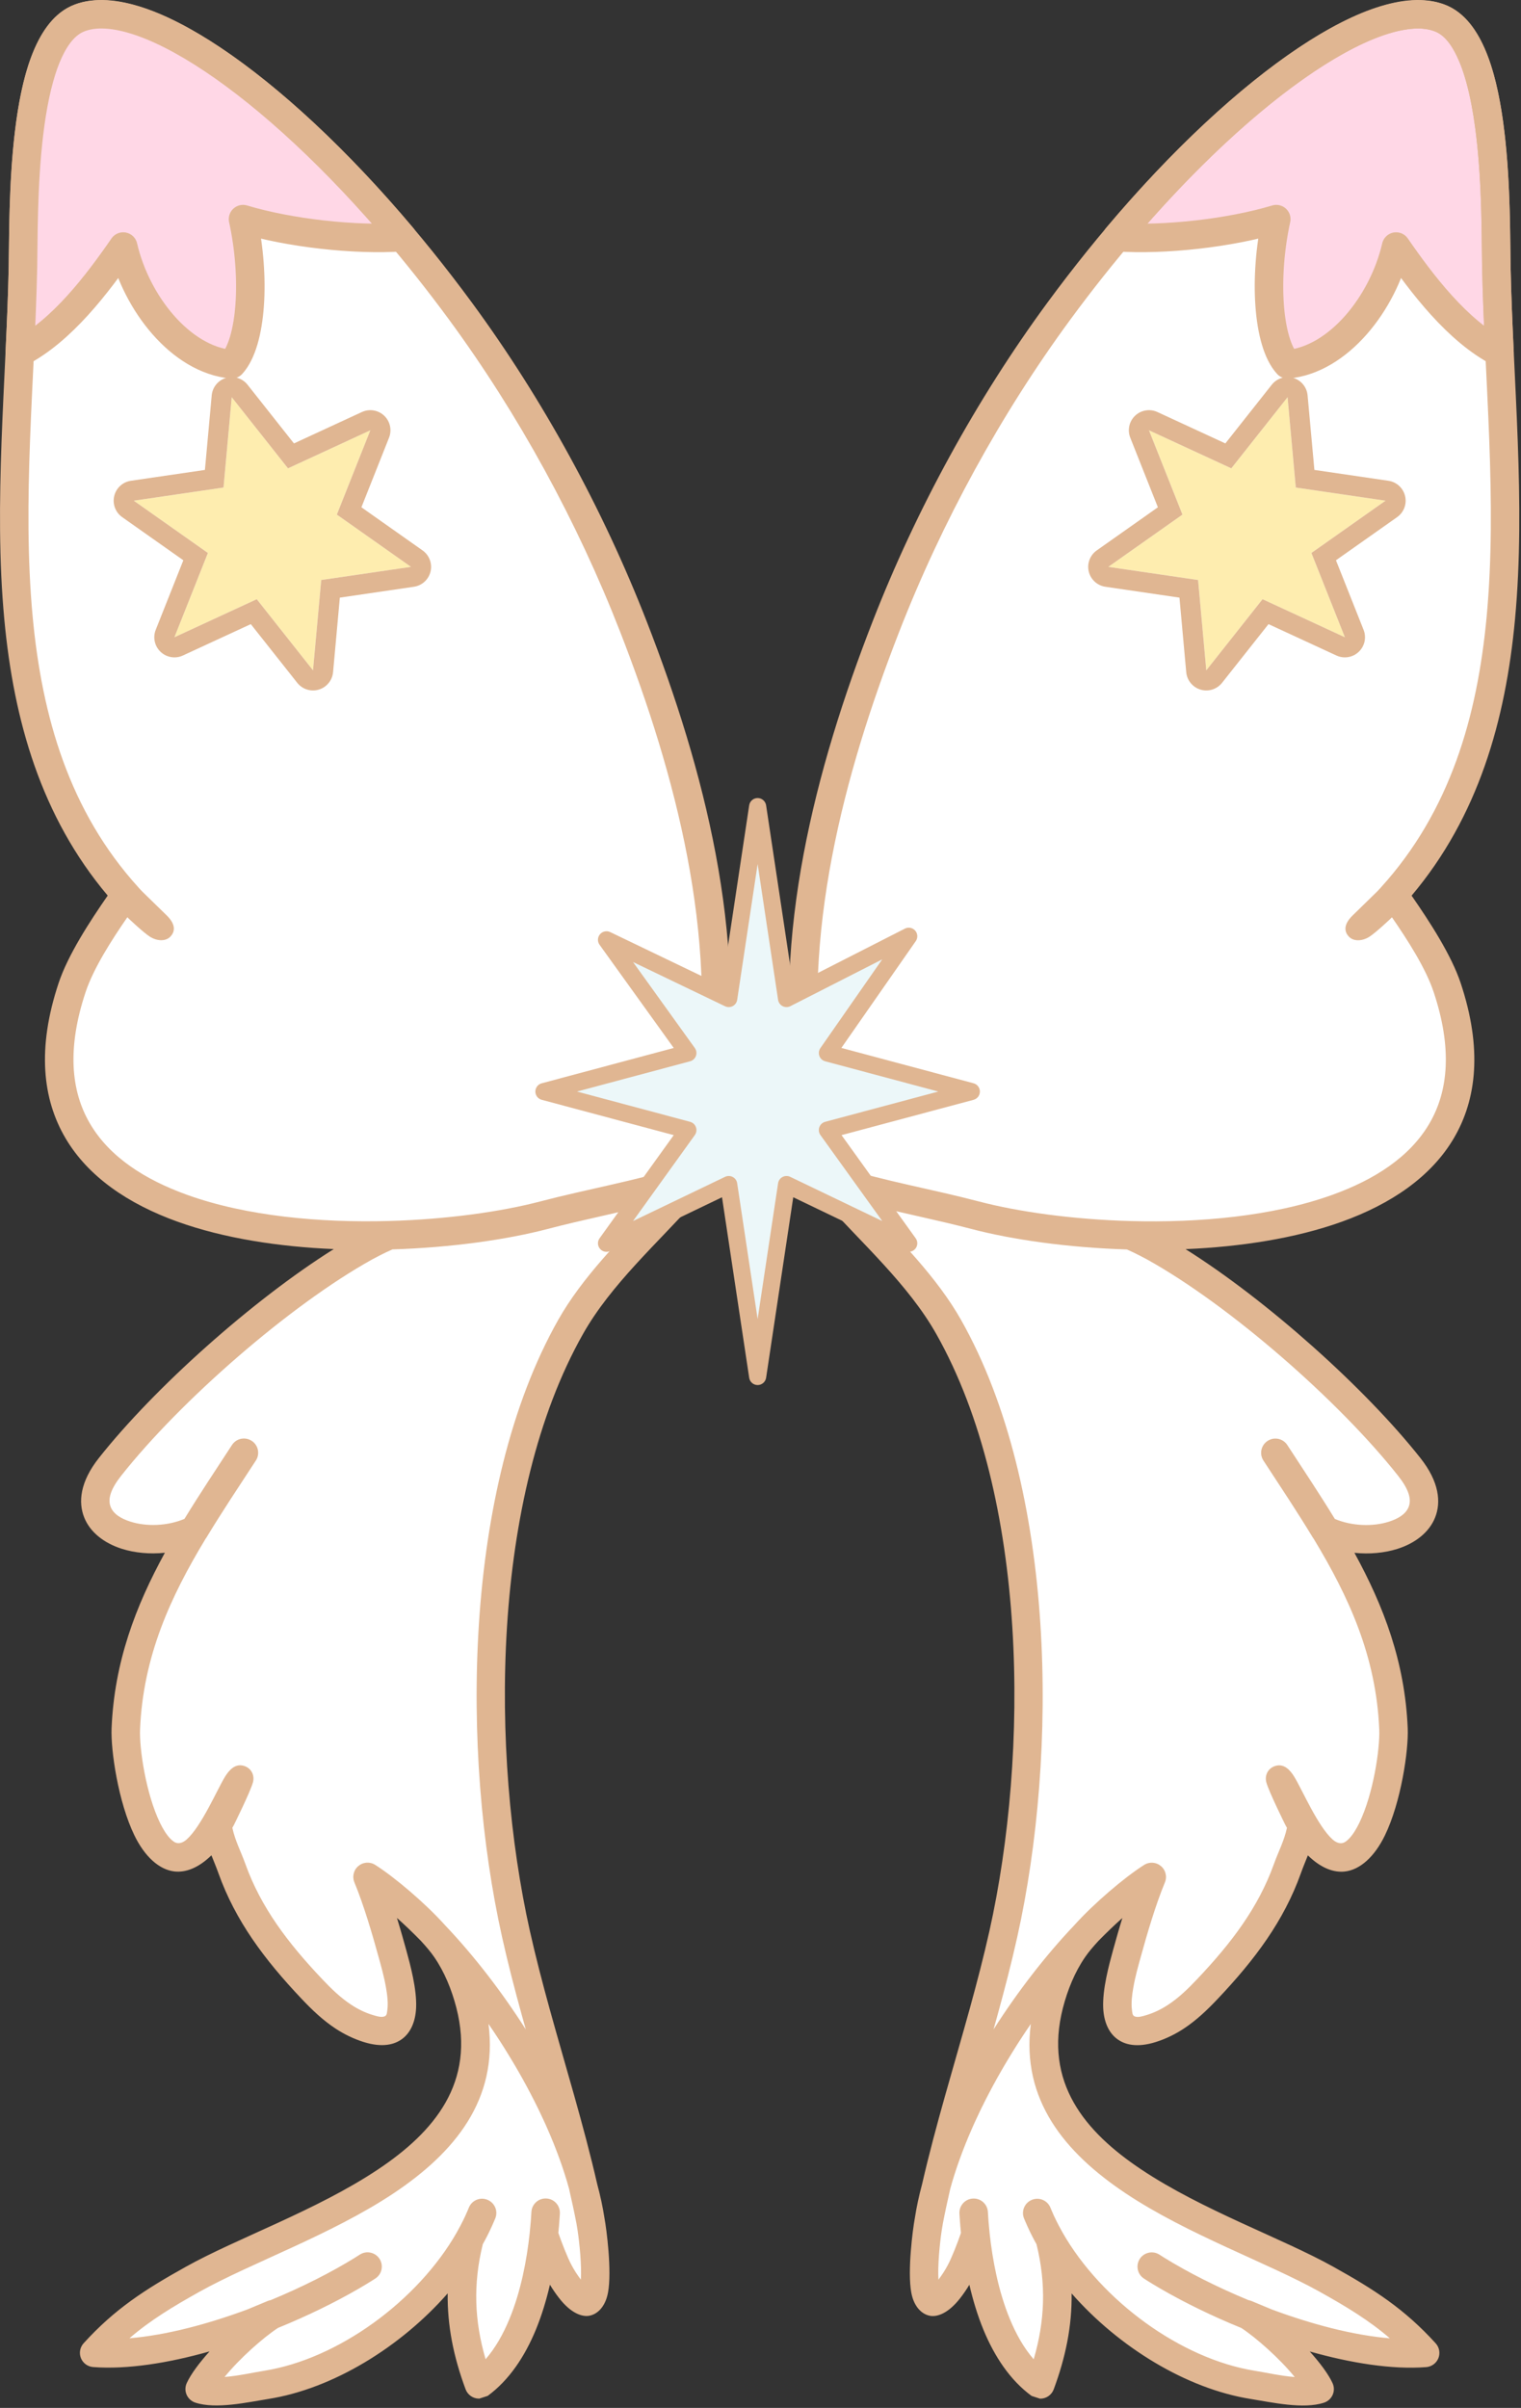 <svg width="427" height="676" viewBox="0 0 427 676" fill="none" xmlns="http://www.w3.org/2000/svg">
<rect x="0" y="0" width="427" height="676" fill="#333333" stroke="none"/>
<path fill-rule="evenodd" clip-rule="evenodd" d="M232.256 330.707L234.236 334.417C245.016 346.462 258.356 358.403 266.336 372.524C292.696 419.193 292.986 492.291 281.666 542.971C280.016 550.361 278.116 557.661 276.106 564.921C270.756 584.321 264.676 603.461 260.776 623.371C259.906 627.831 256.186 655.961 266.436 642.671C267.636 641.121 268.716 639.461 269.636 637.741C270.946 635.261 273.006 629.961 273.836 627.291C273.616 625.161 273.456 623.121 273.346 621.201C274.206 636.401 278.376 659.451 291.966 669.391H292.056C297.176 655.641 298.366 642.811 294.736 628.551C293.376 626.161 292.186 623.731 291.186 621.271C300.586 644.421 327.106 665.621 351.766 669.531C357.046 670.371 365.186 672.481 370.466 670.711C367.506 664.191 355.786 653.301 349.866 649.681C349.866 649.681 366.646 656.641 349.836 649.781C339.746 645.661 330.436 640.871 323.336 636.321C342.266 648.451 376.926 662.301 400.086 660.541C391.626 651.231 383.446 646.031 372.406 639.871C343.436 623.721 282.746 608.451 294.526 562.671C295.936 557.211 298.176 551.711 301.396 547.071C305.796 540.731 316.816 531.071 323.336 526.921C320.696 533.261 318.186 541.791 316.316 548.581C314.236 556.131 309.116 573.901 323.256 569.461C325.676 568.701 327.976 567.571 330.096 566.181C333.426 564.001 336.226 561.281 338.946 558.401C349.046 547.741 356.836 537.371 361.396 524.631C362.896 520.461 364.746 517.161 365.516 512.381C383.226 539.971 391.676 496.891 391.196 485.371C389.936 454.89 374.186 432.593 358.046 407.852C362.836 415.201 367.606 422.341 371.956 429.538C386.056 436.475 409.216 428.996 395.626 411.803C378.796 390.5 347.496 363.126 323.936 350.054C323.936 350.054 319.746 347.779 317.206 346.781C300.616 346.323 285.046 344.107 273.756 341.144C259.986 337.529 245.776 335.143 232.256 330.707L227.256 306.983C220.756 262.888 232.766 216.835 248.706 175.894C260.806 144.813 277.516 114.2 297.286 87.301C338.706 30.933 385.796 -3.347 404.886 5.339C420.886 12.625 419.776 60.463 420.076 74.873C421.356 137.598 434.716 213.379 382.406 259.958C385.576 257.132 388.506 254.198 391.216 251.166C396.326 258.403 403.446 268.741 406.266 277.216C425.146 333.886 366.646 348.146 317.206 346.781" fill="white"/>
<path fill-rule="evenodd" clip-rule="evenodd" d="M194.266 330.707L192.286 334.417C181.506 346.462 168.166 358.403 160.186 372.524C133.826 419.193 133.536 492.291 144.856 542.971C146.506 550.361 148.406 557.661 150.416 564.921C155.766 584.321 161.846 603.461 165.746 623.371C166.616 627.831 170.336 655.961 160.086 642.671C158.886 641.121 157.806 639.461 156.886 637.741C155.576 635.261 153.516 629.961 152.686 627.291C152.906 625.161 153.066 623.121 153.176 621.201C152.316 636.401 148.146 659.451 134.556 669.391H134.466C129.346 655.641 128.156 642.811 131.786 628.551C133.146 626.161 134.336 623.731 135.336 621.271C125.936 644.421 99.416 665.621 74.756 669.531C69.476 670.371 61.336 672.481 56.056 670.711C59.016 664.191 70.736 653.301 76.656 649.681C76.656 649.681 59.876 656.641 76.686 649.781C86.776 645.661 96.086 640.871 103.186 636.321C84.256 648.451 49.596 662.301 26.436 660.541C34.896 651.231 43.076 646.031 54.116 639.871C83.086 623.721 143.776 608.451 131.996 562.671C130.586 557.211 128.346 551.711 125.126 547.071C120.726 540.731 109.706 531.071 103.186 526.921C105.826 533.261 108.336 541.791 110.206 548.581C112.286 556.131 117.406 573.901 103.266 569.461C100.846 568.701 98.546 567.571 96.426 566.181C93.096 564.001 90.296 561.281 87.576 558.401C77.476 547.741 69.686 537.371 65.126 524.631C63.626 520.461 61.776 517.161 61.006 512.381C61.956 510.881 62.906 509.121 63.766 507.391C65.596 503.711 66.996 500.161 67.116 499.471C66.946 500.491 63.986 507.681 61.006 512.381C43.296 539.971 34.846 496.891 35.326 485.371C36.586 454.89 52.336 432.593 68.476 407.852C63.686 415.201 58.916 422.341 54.566 429.538C40.466 436.475 17.306 428.996 30.896 411.803C47.726 390.5 79.026 363.126 102.586 350.054C102.586 350.054 106.776 347.779 109.316 346.781C125.906 346.323 141.476 344.107 152.766 341.144C166.536 337.529 180.746 335.143 194.266 330.707L199.266 306.983C205.766 262.888 193.756 216.835 177.816 175.894C165.716 144.813 149.006 114.2 129.236 87.301C87.816 30.933 40.726 -3.347 21.636 5.339C5.636 12.625 6.746 60.463 6.446 74.873C5.166 137.598 -8.194 213.379 44.116 259.958C40.946 257.132 38.016 254.198 35.306 251.166C30.196 258.403 23.076 268.741 20.256 277.216C1.376 333.886 59.876 348.146 109.316 346.781" fill="white"/>
<path fill-rule="evenodd" clip-rule="evenodd" d="M420.966 98.965C420.586 90.785 420.236 82.727 420.076 74.873C419.776 60.463 420.886 12.625 404.886 5.339C388.266 -2.223 350.426 22.782 313.576 66.578C326.896 67.519 345.426 65.402 358.296 61.519C354.756 77.71 355.806 96.065 361.466 102.274C375.766 100.979 388.266 85.12 391.936 69.218C399.136 79.65 409.196 92.955 420.966 98.965Z" fill="#FFD7E6" stroke="#E0B692" stroke-width="8" stroke-miterlimit="2" stroke-linecap="round" stroke-linejoin="round"/>
<path fill-rule="evenodd" clip-rule="evenodd" d="M361.467 111.515L363.774 136.871L388.967 140.566L368.159 155.24L377.558 178.904L354.444 168.223L338.649 188.192L336.343 162.836L311.149 159.142L331.957 144.467L322.558 120.803L345.673 131.485L361.467 111.515Z" fill="#FEEDAF"/>
<path fill-rule="evenodd" clip-rule="evenodd" d="M367.089 111.002C366.879 108.7 365.292 106.759 363.078 106.1C360.865 105.441 358.465 106.196 357.03 108.009L344.001 124.488L324.927 115.673C322.827 114.704 320.35 115.11 318.672 116.699C316.994 118.288 316.456 120.741 317.31 122.889L325.062 142.415L307.895 154.526C306.006 155.858 305.116 158.205 305.652 160.453C306.188 162.701 308.04 164.396 310.328 164.731L331.118 167.78L333.017 188.702C333.227 191.005 334.824 192.949 337.038 193.607C339.251 194.266 341.641 193.508 343.076 191.696L356.115 175.219L375.19 184.033C377.279 185.001 379.757 184.594 381.434 183.005C383.122 181.418 383.66 178.966 382.806 176.818L375.054 157.292L392.221 145.182C394.11 143.85 395.001 141.502 394.455 139.251C393.919 137.003 392.067 135.309 389.788 134.975L368.998 131.927L367.089 111.002ZM361.467 111.515L363.774 136.871L388.967 140.566L368.159 155.24L377.558 178.904L354.444 168.223L338.649 188.192L336.343 162.836L311.149 159.142L331.957 144.467L322.558 120.803L345.673 131.484L361.467 111.515Z" fill="#E0B692"/>
<path fill-rule="evenodd" clip-rule="evenodd" d="M292.057 673.408H291.967L289.607 672.638C283.607 668.248 279.197 661.598 276.087 654.058C274.427 650.018 273.137 645.728 272.137 641.428C271.367 642.718 270.517 643.948 269.607 645.128C266.177 649.568 263.117 650.398 261.327 650.178C258.987 649.878 256.607 647.798 255.837 643.658C254.707 637.638 256.247 625.808 256.827 622.728C257.297 619.638 257.987 616.448 258.867 613.178C262.687 596.518 267.727 580.288 272.257 563.868C274.237 556.668 276.127 549.438 277.767 542.118C288.887 492.288 288.767 420.396 262.847 374.508C255.017 360.631 241.857 348.939 231.257 337.102C231.047 336.864 230.867 336.602 230.717 336.321L228.727 332.611L228.707 332.571L228.697 332.541L228.677 332.497L228.637 332.427L228.597 332.345L228.587 332.304L228.577 332.281C228.507 332.128 228.457 331.972 228.407 331.815V331.808V331.793L228.367 331.67L228.347 331.562V331.549L228.327 331.494V331.477V331.475L223.347 307.825C223.327 307.745 223.307 307.664 223.297 307.583C216.707 262.809 228.787 216.03 244.977 174.46C257.207 143.057 274.087 112.127 294.057 84.949C323.557 44.809 355.977 15.78 379.377 4.946C390.587 -0.247 400.027 -1.249 406.537 1.715C412.197 4.288 416.387 10.914 419.007 19.727C424.287 37.542 423.867 64.523 424.077 74.809C424.717 106.315 428.377 141.101 425.317 173.858C422.667 202.334 414.977 229.277 396.287 251.445C401.337 258.719 407.447 268.125 410.057 275.969C416.187 294.363 414.567 308.618 408.147 319.535C401.777 330.377 390.517 338.015 376.707 342.986C363.617 347.694 348.217 350.032 332.827 350.686C355.677 365.033 383.257 389.717 398.767 409.34C404.067 416.049 404.587 421.749 402.887 426.018C401.277 430.096 397.417 433.208 392.337 434.826C388.707 435.982 384.457 436.377 380.237 435.94C388.447 450.93 394.427 466.598 395.197 485.218C395.457 491.368 393.337 505.948 388.777 515.308C385.917 521.178 381.867 524.958 377.477 525.418C374.537 525.718 370.987 524.608 367.167 520.878C366.507 522.548 365.807 524.198 365.167 525.998C360.417 539.248 352.357 550.078 341.857 561.168C338.917 564.278 335.877 567.188 332.287 569.548C329.867 571.128 327.227 572.418 324.457 573.288C319.137 574.958 315.667 574.038 313.447 572.298C311.157 570.498 309.887 567.468 309.707 563.728C309.467 558.498 311.337 551.628 312.457 547.548C313.237 544.718 314.117 541.598 315.087 538.468L314.607 538.888L314.157 539.298L313.337 540.048L312.977 540.388L311.797 541.498L311.647 541.648L310.627 542.638L310.227 543.028L309.447 543.808L308.997 544.258L308.267 544.998L308.257 545.018C306.837 546.558 305.597 548.038 304.677 549.368C301.727 553.618 299.697 558.678 298.407 563.678C293.007 584.658 304.537 598.478 320.407 609.068C337.637 620.568 359.947 628.358 374.357 636.398C385.807 642.778 394.277 648.208 403.047 657.868C404.077 658.998 404.367 660.618 403.807 662.038C403.237 663.458 401.917 664.428 400.387 664.548C390.807 665.278 379.297 663.438 367.697 660.158C370.567 663.358 372.947 666.528 374.107 669.068C374.577 670.108 374.587 671.288 374.127 672.328C373.677 673.358 372.807 674.158 371.737 674.518C365.927 676.468 356.957 674.418 351.137 673.498C333.067 670.628 314.037 658.928 300.837 643.858C300.967 652.868 299.217 661.648 295.807 670.808C295.217 672.368 293.727 673.408 292.057 673.408ZM289.387 568.208C286.647 589.478 298.887 604.328 315.967 615.728C333.377 627.348 355.897 635.258 370.457 643.378C378.067 647.628 384.287 651.388 390.187 656.468C379.827 655.598 368.147 652.488 357.057 648.368C354.817 647.428 351.397 646.008 351.397 646.008C351.117 645.888 350.827 645.808 350.527 645.758C341.637 642.078 333.397 637.888 326.857 633.838L326.737 633.758L325.487 632.968C323.637 631.778 321.157 632.328 319.967 634.178C318.777 636.048 319.317 638.518 321.177 639.708C321.577 639.968 321.977 640.218 322.387 640.478L322.567 640.588L322.767 640.708L323.057 640.888L323.707 641.288L324.007 641.468L324.497 641.758L325.017 642.068L325.117 642.128L325.497 642.348L326.027 642.658H326.037L326.057 642.678C332.507 646.408 340.167 650.168 348.327 653.498L348.507 653.578C352.677 656.318 359.277 662.158 363.477 667.338C363.467 667.328 363.447 667.328 363.427 667.328C359.547 667.028 355.477 666.088 352.387 665.598C331.507 662.278 309.207 645.888 298.307 626.778L298.207 626.588C297.577 625.478 296.977 624.348 296.427 623.218V623.208L296.077 622.488L295.937 622.188L295.687 621.638L295.467 621.118L295.287 620.728L294.897 619.788C294.067 617.738 291.727 616.748 289.687 617.588C287.637 618.418 286.647 620.748 287.477 622.798C287.587 623.058 287.707 623.328 287.817 623.598L287.867 623.708L287.907 623.808C288.007 624.048 288.117 624.298 288.227 624.538L288.257 624.628L288.367 624.848L288.457 625.068L288.547 625.248C289.277 626.868 290.097 628.478 290.987 630.058C293.757 641.318 293.327 651.638 290.197 662.348C287.407 659.148 285.227 655.228 283.487 651.008C280.307 643.288 278.637 634.558 277.817 626.928V626.878C277.707 625.868 277.617 624.868 277.537 623.898L277.527 623.828L277.437 622.528L277.337 620.998C277.217 618.788 275.327 617.098 273.117 617.228C270.907 617.348 269.227 619.238 269.347 621.448C269.367 621.828 269.397 622.208 269.417 622.588L269.427 622.758L269.447 622.958L269.467 623.258L269.507 623.818L269.527 624.098L269.537 624.188C269.557 624.528 269.587 624.868 269.617 625.218L269.647 625.468L269.687 625.928L269.697 626.098L269.717 626.268L269.777 626.868C268.887 629.508 267.217 633.778 266.097 635.878C265.337 637.318 264.437 638.708 263.457 639.998C263.397 638.998 263.387 637.918 263.417 636.808C263.537 631.678 264.357 625.938 264.707 624.158C265.327 620.948 266.017 617.768 266.747 614.608V614.578L266.787 614.428L267.137 613.208L267.157 613.108L267.527 611.868L267.597 611.648L267.977 610.428L268.047 610.208L268.457 608.958L268.497 608.828L268.917 607.588L268.967 607.458L269.417 606.198L269.497 605.968L269.957 604.728L270.037 604.508L270.527 603.228L271.137 601.668L271.327 601.228L271.787 600.098L272.027 599.518L272.457 598.528L272.727 597.898L273.147 596.938L273.427 596.308L273.877 595.328L274.157 594.728L274.667 593.648L274.897 593.148L275.657 591.568L275.697 591.508L276.447 589.988L276.707 589.478L277.257 588.408L277.567 587.808L278.087 586.828L278.417 586.198L278.937 585.228L279.277 584.618L279.827 583.608L280.147 583.038L280.807 581.878L281.037 581.478L281.937 579.918L282.137 579.588L282.867 578.358L283.197 577.818L283.807 576.808L284.177 576.208L284.767 575.258L285.147 574.648L285.757 573.688L286.127 573.108L286.787 572.098L287.127 571.578L287.977 570.288L288.127 570.068L289.147 568.568L289.387 568.208ZM242.937 337.954C252.817 340.479 262.897 342.445 272.747 345.03C284.097 348.011 299.697 350.263 316.357 350.776C318.637 351.749 321.747 353.434 322.027 353.584C345.197 366.445 375.947 393.359 392.487 414.3C395.347 417.915 396.367 420.769 395.457 423.07C394.637 425.122 392.467 426.39 389.907 427.204C385.397 428.642 379.567 428.46 374.737 426.428C370.537 419.55 365.977 412.712 361.397 405.684C360.187 403.833 357.717 403.312 355.867 404.519C354.007 405.726 353.487 408.204 354.697 410.054C359.467 417.365 364.207 424.467 368.537 431.626C368.617 431.756 368.707 431.88 368.797 431.998C378.667 448.316 386.347 465.008 387.207 485.548C387.427 490.918 385.557 503.638 381.587 511.808C380.727 513.568 379.777 515.108 378.697 516.218C378.057 516.858 377.427 517.378 376.657 517.458C375.857 517.538 374.987 517.198 374.117 516.428C369.947 512.718 365.567 502.428 363.347 498.808C362.247 497.018 360.537 495.038 358.087 495.758C355.927 496.398 355.007 498.418 355.497 500.348C356.177 502.948 360.907 512.468 360.907 512.468L360.937 512.508L361.027 512.668L361.187 512.958L361.217 513.008L361.227 513.028L361.297 513.158C360.467 516.938 358.897 519.788 357.637 523.308C353.257 535.518 345.737 545.438 336.047 555.668C333.537 558.318 330.967 560.838 327.897 562.848C326.097 564.038 324.127 565.008 322.057 565.658C320.417 566.168 319.267 566.448 318.457 566.048C317.867 565.758 317.887 565.018 317.777 564.258C317.527 562.408 317.777 560.178 318.167 557.978C318.707 554.878 319.577 551.828 320.177 549.658C321.997 543.018 324.447 534.688 327.027 528.488V528.478L327.057 528.388L327.087 528.328V528.318L327.097 528.298L327.117 528.248L327.147 528.168V528.138L327.157 528.118L327.167 528.078L327.187 528.018L327.207 527.958V527.938L327.217 527.908L327.227 527.858L327.247 527.778L327.257 527.748V527.738V527.698L327.287 527.558C327.297 527.498 327.307 527.438 327.307 527.368L327.327 527.228V527.198V527.178V527.138L327.337 527.068V527.028V526.988V526.948V526.908V526.858V526.798L327.327 526.768V526.748V526.708L327.317 526.608C327.317 526.548 327.307 526.478 327.297 526.418L327.267 526.228L327.247 526.138V526.128V526.118C327.207 525.928 327.157 525.738 327.087 525.548L327.077 525.528V525.518L327.057 525.478L327.027 525.408L327.017 525.378L326.997 525.348L326.977 525.288L326.967 525.258L326.947 525.238L326.917 525.158L326.887 525.108C326.857 525.048 326.827 524.998 326.797 524.938L326.787 524.918L326.727 524.818L326.697 524.778L326.687 524.758L326.677 524.748L326.637 524.688L326.587 524.608L326.567 524.588V524.578L326.547 524.558L326.447 524.428C326.407 524.388 326.377 524.338 326.337 524.298L326.317 524.278L326.267 524.228L326.237 524.188L326.217 524.168L326.187 524.138L326.137 524.088L326.117 524.068L326.107 524.058L326.037 523.998L325.997 523.958C325.837 523.818 325.667 523.688 325.497 523.578L325.477 523.568L325.467 523.558L325.417 523.528L325.367 523.498L325.337 523.478L325.307 523.468L325.257 523.428L325.217 523.418L325.197 523.408L325.147 523.378L325.087 523.348L325.067 523.338L325.057 523.328L324.927 523.278L324.907 523.268L324.897 523.258L324.757 523.208L324.747 523.198H324.737L324.697 523.178L324.617 523.148L324.577 523.138L324.547 523.128H324.517L324.467 523.108L324.397 523.088L324.367 523.078H324.347L324.307 523.068L324.207 523.038H324.187H324.177C324.117 523.018 324.057 523.008 323.997 522.998L323.847 522.978H323.827L323.807 522.968H323.757L323.687 522.958H323.657L323.617 522.948H323.567H323.537H323.487H323.427H323.387H323.377H323.327H323.237C323.167 522.948 323.107 522.948 323.047 522.948L322.927 522.968H322.907H322.897H322.847L322.767 522.988H322.747H322.727L322.657 522.998L322.607 523.008H322.597L322.567 523.018L322.467 523.038C322.407 523.048 322.347 523.068 322.277 523.088L322.157 523.118L322.137 523.128H322.127L322.097 523.138L322.017 523.168L321.977 523.178L321.957 523.188L321.907 523.208L321.857 523.228L321.827 523.238L321.777 523.258L321.727 523.278L321.697 523.298H321.687L321.587 523.348L321.547 523.368H321.537C321.487 523.398 321.427 523.428 321.377 523.458H321.367L321.327 523.488L321.247 523.528L321.217 523.548L321.187 523.568C315.677 527.068 307.127 534.328 301.567 540.518C293.487 549.038 285.697 559.108 278.917 569.758C279.267 568.508 279.617 567.258 279.967 565.998C281.987 558.678 283.907 551.308 285.567 543.858C297.077 492.338 296.617 418.024 269.817 370.573C263.067 358.626 252.587 348.183 242.937 337.954ZM317.317 342.799C301.077 342.351 285.827 340.193 274.777 337.293C261.817 333.892 248.477 331.594 235.687 327.621C235.687 327.621 231.197 306.297 231.197 306.294C224.847 262.915 236.747 217.635 252.437 177.363C264.417 146.603 280.947 116.307 300.507 89.687C324.997 56.362 351.457 30.832 372.797 17.621C380.927 12.59 388.247 9.366 394.367 8.347C397.807 7.773 400.807 7.896 403.227 8.996C405.677 10.112 407.467 12.592 408.977 15.738C410.827 19.571 412.147 24.371 413.127 29.573C416.247 46.066 415.907 66.45 416.077 74.972C416.717 106.19 420.377 140.658 417.357 173.116C414.737 201.182 407.097 227.747 387.667 249.147L387.437 249.401L386.657 250.242C386.657 250.242 386.667 250.247 379.747 256.988C376.867 259.791 377.587 261.769 378.637 262.91C380.077 264.486 382.667 264.117 384.357 263.041C386.347 261.77 390.507 257.79 390.507 257.79L390.747 257.544L390.767 257.52C395.217 263.967 400.247 271.822 402.477 278.498C407.677 294.106 406.697 306.218 401.247 315.482C395.767 324.821 385.897 331.176 373.997 335.458C357.287 341.47 336.587 343.332 317.317 342.799Z" fill="#E0B692"/>
<path fill-rule="evenodd" clip-rule="evenodd" d="M134.466 673.391H134.556L136.916 672.621C142.916 668.231 147.326 661.581 150.436 654.041C152.096 650.001 153.386 645.711 154.386 641.411C155.156 642.701 156.006 643.931 156.916 645.111C160.346 649.551 163.406 650.381 165.196 650.161C167.536 649.861 169.916 647.781 170.686 643.641C171.816 637.621 170.276 625.791 169.696 622.711C169.226 619.621 168.536 616.431 167.656 613.161C163.836 596.501 158.796 580.271 154.266 563.851C152.286 556.651 150.396 549.421 148.756 542.101C137.636 492.271 137.756 420.379 163.676 374.491C171.506 360.614 184.666 348.922 195.266 337.085C195.476 336.847 195.656 336.585 195.806 336.304L197.796 332.594L197.816 332.554L197.826 332.524L197.846 332.48L197.886 332.41L197.926 332.328L197.936 332.287L197.946 332.264C198.016 332.111 198.066 331.955 198.116 331.798V331.791V331.776L198.156 331.653L198.176 331.545V331.532L198.196 331.477V331.46V331.458L203.176 307.808C203.196 307.728 203.216 307.647 203.226 307.566C209.816 262.792 197.736 216.013 181.546 174.443C169.316 143.04 152.436 112.11 132.466 84.932C102.966 44.792 70.546 15.763 47.146 4.929C35.936 -0.264 26.496 -1.266 19.986 1.698C14.326 4.271 10.136 10.897 7.516 19.71C2.236 37.525 2.656 64.506 2.446 74.792C1.806 106.298 -1.854 141.084 1.206 173.841C3.856 202.317 11.546 229.26 30.236 251.428C25.186 258.702 19.076 268.108 16.466 275.952C10.336 294.346 11.956 308.601 18.376 319.518C24.746 330.36 36.006 337.998 49.816 342.969C62.906 347.677 78.306 350.015 93.696 350.669C70.846 365.016 43.266 389.7 27.756 409.323C22.456 416.032 21.936 421.732 23.636 426.001C25.246 430.079 29.106 433.191 34.186 434.809C37.816 435.965 42.066 436.36 46.286 435.923C38.076 450.913 32.096 466.581 31.326 485.201C31.066 491.351 33.186 505.931 37.746 515.291C40.606 521.161 44.656 524.941 49.046 525.401C51.986 525.701 55.536 524.591 59.356 520.861C60.016 522.531 60.716 524.181 61.356 525.981C66.106 539.231 74.166 550.061 84.666 561.151C87.606 564.261 90.646 567.171 94.236 569.531C96.656 571.111 99.296 572.401 102.066 573.271C107.386 574.941 110.856 574.021 113.076 572.281C115.366 570.481 116.636 567.451 116.816 563.711C117.056 558.481 115.186 551.611 114.066 547.531C113.286 544.701 112.406 541.581 111.436 538.451L111.916 538.871L112.366 539.281L113.186 540.031L113.546 540.371L114.726 541.481L114.876 541.631L115.896 542.621L116.296 543.011L117.076 543.791L117.526 544.241L118.256 544.981L118.266 545.001C119.686 546.541 120.926 548.021 121.846 549.351C124.796 553.601 126.826 558.661 128.116 563.661C133.516 584.641 121.986 598.461 106.116 609.051C88.886 620.551 66.576 628.341 52.166 636.381C40.716 642.761 32.246 648.191 23.476 657.851C22.446 658.981 22.156 660.601 22.716 662.021C23.286 663.441 24.606 664.411 26.136 664.531C35.716 665.261 47.226 663.421 58.826 660.141C55.956 663.341 53.576 666.511 52.416 669.051C51.946 670.091 51.936 671.271 52.396 672.311C52.846 673.341 53.716 674.141 54.786 674.501C60.596 676.451 69.566 674.401 75.386 673.481C93.456 670.611 112.486 658.911 125.686 643.841C125.556 652.851 127.306 661.631 130.716 670.791C131.306 672.351 132.796 673.391 134.466 673.391ZM137.136 568.191C139.876 589.461 127.636 604.311 110.556 615.711C93.146 627.331 70.626 635.241 56.066 643.361C48.456 647.611 42.236 651.371 36.336 656.451C46.696 655.581 58.376 652.471 69.466 648.351C71.706 647.411 75.126 645.991 75.126 645.991C75.406 645.871 75.696 645.791 75.996 645.741C84.886 642.061 93.126 637.871 99.666 633.821L99.786 633.741L101.036 632.951C102.886 631.761 105.366 632.311 106.556 634.161C107.746 636.031 107.206 638.501 105.346 639.691C104.946 639.951 104.546 640.201 104.136 640.461L103.956 640.571L103.756 640.691L103.466 640.871L102.816 641.271L102.516 641.451L102.026 641.741L101.506 642.051L101.406 642.111L101.026 642.331L100.496 642.641H100.486L100.466 642.661C94.016 646.391 86.356 650.151 78.196 653.481L78.016 653.561C73.846 656.301 67.246 662.141 63.046 667.321C63.056 667.311 63.076 667.311 63.096 667.311C66.976 667.011 71.046 666.071 74.136 665.581C95.016 662.261 117.316 645.871 128.216 626.761L128.316 626.571C128.946 625.461 129.546 624.331 130.096 623.201V623.191L130.446 622.471L130.586 622.171L130.836 621.621L131.056 621.101L131.236 620.711L131.626 619.771C132.456 617.721 134.796 616.731 136.836 617.571C138.886 618.401 139.876 620.731 139.046 622.781C138.936 623.041 138.816 623.311 138.706 623.581L138.656 623.691L138.616 623.791C138.516 624.031 138.406 624.281 138.296 624.521L138.266 624.611L138.156 624.831L138.066 625.051L137.976 625.231C137.246 626.851 136.426 628.461 135.536 630.041C132.766 641.301 133.196 651.621 136.326 662.331C139.116 659.131 141.296 655.211 143.036 650.991C146.216 643.271 147.886 634.541 148.706 626.911V626.861C148.816 625.851 148.906 624.851 148.986 623.881L148.996 623.811L149.086 622.511L149.186 620.981C149.306 618.771 151.196 617.081 153.406 617.211C155.616 617.331 157.296 619.221 157.176 621.431C157.156 621.811 157.126 622.191 157.106 622.571L157.096 622.741L157.076 622.941L157.056 623.241L157.016 623.801L156.996 624.081L156.986 624.171C156.966 624.511 156.936 624.851 156.906 625.201L156.876 625.451L156.836 625.911L156.826 626.081L156.806 626.251L156.746 626.851C157.636 629.491 159.306 633.761 160.426 635.861C161.186 637.301 162.086 638.691 163.066 639.981C163.126 638.981 163.136 637.901 163.106 636.791C162.986 631.661 162.166 625.921 161.816 624.141C161.196 620.931 160.506 617.751 159.776 614.591V614.561L159.736 614.411L159.386 613.191L159.366 613.091L158.996 611.851L158.926 611.631L158.546 610.411L158.476 610.191L158.066 608.941L158.026 608.811L157.606 607.571L157.556 607.441L157.106 606.181L157.026 605.951L156.566 604.711L156.486 604.491L155.996 603.211L155.386 601.651L155.196 601.211L154.736 600.081L154.496 599.501L154.066 598.511L153.796 597.881L153.376 596.921L153.096 596.291L152.646 595.311L152.366 594.711L151.856 593.631L151.626 593.131L150.866 591.551L150.826 591.491L150.076 589.971L149.816 589.461L149.266 588.391L148.956 587.791L148.436 586.811L148.106 586.181L147.586 585.211L147.246 584.601L146.696 583.591L146.376 583.021L145.716 581.861L145.486 581.461L144.586 579.901L144.386 579.571L143.656 578.341L143.326 577.801L142.716 576.791L142.346 576.191L141.756 575.241L141.376 574.631L140.766 573.671L140.396 573.091L139.736 572.081L139.396 571.561L138.546 570.271L138.396 570.051L137.376 568.551L137.136 568.191ZM183.586 337.937C173.706 340.462 163.626 342.428 153.776 345.013C142.426 347.994 126.826 350.246 110.166 350.759C107.886 351.732 104.776 353.417 104.496 353.567C81.326 366.428 50.576 393.342 34.036 414.283C31.176 417.898 30.156 420.752 31.066 423.053C31.886 425.105 34.056 426.373 36.616 427.187C41.126 428.625 46.956 428.443 51.786 426.411C55.986 419.533 60.546 412.695 65.126 405.667C66.336 403.816 68.806 403.295 70.656 404.502C72.516 405.709 73.036 408.187 71.826 410.037C67.056 417.348 62.316 424.45 57.986 431.609C57.906 431.739 57.816 431.863 57.726 431.981C47.856 448.299 40.176 464.991 39.316 485.531C39.096 490.901 40.966 503.621 44.936 511.791C45.796 513.551 46.746 515.091 47.826 516.201C48.466 516.841 49.096 517.361 49.866 517.441C50.666 517.521 51.536 517.181 52.406 516.411C56.576 512.701 60.956 502.411 63.176 498.791C64.276 497.001 65.986 495.021 68.436 495.741C70.596 496.381 71.516 498.401 71.026 500.331C70.346 502.931 65.616 512.451 65.616 512.451L65.586 512.491L65.496 512.651L65.336 512.941L65.306 512.991L65.296 513.011L65.226 513.141C66.056 516.921 67.626 519.771 68.886 523.291C73.266 535.501 80.786 545.421 90.476 555.651C92.986 558.301 95.556 560.821 98.626 562.831C100.426 564.021 102.396 564.991 104.466 565.641C106.106 566.151 107.256 566.431 108.066 566.031C108.656 565.741 108.636 565.001 108.746 564.241C108.996 562.391 108.746 560.161 108.356 557.961C107.816 554.861 106.946 551.811 106.346 549.641C104.526 543.001 102.076 534.671 99.496 528.471V528.461L99.466 528.371L99.436 528.311V528.301L99.426 528.281L99.406 528.231L99.376 528.151V528.121L99.366 528.101L99.356 528.061L99.336 528.001L99.316 527.941V527.921L99.306 527.891L99.296 527.841L99.276 527.761L99.266 527.731V527.721V527.681L99.236 527.541C99.226 527.481 99.216 527.421 99.216 527.351L99.196 527.211V527.181V527.161V527.121L99.186 527.051V527.011V526.971V526.931V526.891V526.841V526.781L99.196 526.751V526.731V526.691L99.206 526.591C99.206 526.531 99.216 526.461 99.226 526.401L99.256 526.211L99.276 526.121V526.111V526.101C99.316 525.911 99.366 525.721 99.436 525.531L99.446 525.511V525.501L99.466 525.461L99.496 525.391L99.506 525.361L99.526 525.331L99.546 525.271L99.556 525.241L99.576 525.221L99.606 525.141L99.636 525.091C99.666 525.031 99.696 524.981 99.726 524.921L99.736 524.901L99.796 524.801L99.826 524.761L99.836 524.741L99.846 524.731L99.886 524.671L99.936 524.591L99.956 524.571V524.561L99.976 524.541L100.076 524.411C100.116 524.371 100.146 524.321 100.186 524.281L100.206 524.261L100.256 524.211L100.286 524.171L100.306 524.151L100.336 524.121L100.386 524.071L100.406 524.051L100.416 524.041L100.486 523.981L100.526 523.941C100.686 523.801 100.856 523.671 101.026 523.561L101.046 523.551L101.056 523.541L101.106 523.511L101.156 523.481L101.186 523.461L101.216 523.451L101.266 523.411L101.306 523.401L101.326 523.391L101.376 523.361L101.436 523.331L101.456 523.321L101.466 523.311L101.596 523.261L101.616 523.251L101.626 523.241L101.766 523.191L101.776 523.181H101.786L101.826 523.161L101.906 523.131L101.946 523.121L101.976 523.111H102.006L102.056 523.091L102.126 523.071L102.156 523.061H102.176L102.216 523.051L102.316 523.021H102.336H102.346C102.406 523.001 102.466 522.991 102.526 522.981L102.676 522.961H102.696L102.716 522.951H102.766L102.836 522.941H102.866L102.906 522.931H102.956H102.986H103.036H103.096H103.136H103.146H103.196H103.286C103.356 522.931 103.416 522.931 103.476 522.931L103.596 522.951H103.616H103.626H103.676L103.756 522.971H103.776H103.796L103.866 522.981L103.916 522.991H103.926L103.956 523.001L104.056 523.021C104.116 523.031 104.176 523.051 104.246 523.071L104.366 523.101L104.386 523.111H104.396L104.426 523.121L104.506 523.151L104.546 523.161L104.566 523.171L104.616 523.191L104.666 523.211L104.696 523.221L104.746 523.241L104.796 523.261L104.826 523.281H104.836L104.936 523.331L104.976 523.351H104.986C105.036 523.381 105.096 523.411 105.146 523.441H105.156L105.196 523.471L105.276 523.511L105.306 523.531L105.336 523.551C110.846 527.051 119.396 534.311 124.956 540.501C133.036 549.021 140.826 559.091 147.606 569.741C147.256 568.491 146.906 567.241 146.556 565.981C144.536 558.661 142.616 551.291 140.956 543.841C129.446 492.321 129.906 418.007 156.706 370.556C163.456 358.609 173.936 348.166 183.586 337.937ZM109.206 342.782C125.446 342.334 140.696 340.176 151.746 337.276C164.706 333.875 178.046 331.577 190.836 327.604C190.836 327.604 195.326 306.28 195.326 306.277C201.676 262.898 189.776 217.618 174.086 177.346C162.106 146.586 145.576 116.29 126.016 89.67C101.526 56.345 75.066 30.815 53.726 17.604C45.596 12.573 38.276 9.349 32.156 8.33C28.716 7.756 25.716 7.879 23.296 8.979C20.846 10.095 19.056 12.575 17.546 15.721C15.696 19.554 14.376 24.354 13.396 29.556C10.276 46.049 10.616 66.433 10.446 74.955C9.806 106.173 6.146 140.641 9.166 173.099C11.786 201.165 19.426 227.73 38.856 249.13L39.086 249.384L39.866 250.225C39.866 250.225 39.856 250.23 46.776 256.971C49.656 259.774 48.936 261.752 47.886 262.893C46.446 264.469 43.856 264.1 42.166 263.024C40.176 261.753 36.016 257.773 36.016 257.773L35.776 257.527L35.756 257.503C31.306 263.95 26.276 271.805 24.046 278.481C18.846 294.089 19.826 306.201 25.276 315.465C30.756 324.804 40.626 331.159 52.526 335.441C69.236 341.453 89.936 343.315 109.206 342.782Z" fill="#E0B692"/>
<path fill-rule="evenodd" clip-rule="evenodd" d="M5.556 98.965C5.936 90.785 6.286 82.727 6.446 74.873C6.746 60.463 5.636 12.625 21.636 5.339C38.256 -2.223 76.096 22.782 112.946 66.578C99.626 67.519 81.096 65.402 68.226 61.519C71.766 77.71 70.716 96.065 65.056 102.274C50.756 100.979 38.256 85.12 34.586 69.218C27.386 79.65 17.326 92.955 5.556 98.965Z" fill="#FFD7E6" stroke="#E0B692" stroke-width="8" stroke-miterlimit="2" stroke-linecap="round" stroke-linejoin="round"/>
<path fill-rule="evenodd" clip-rule="evenodd" d="M65.056 111.515L62.75 136.871L37.556 140.566L58.364 155.24L48.965 178.904L72.08 168.223L87.874 188.192L90.181 162.836L115.374 159.142L94.566 144.467L103.965 120.803L80.851 131.485L65.056 111.515Z" fill="#FEEDAF"/>
<path fill-rule="evenodd" clip-rule="evenodd" d="M69.493 108.009C68.058 106.196 65.659 105.441 63.445 106.1C61.231 106.759 59.645 108.7 59.434 111.002L57.526 131.927L36.735 134.975C34.457 135.309 32.604 137.003 32.069 139.251C31.523 141.502 32.413 143.85 34.303 145.182L51.469 157.292L43.717 176.818C42.864 178.966 43.401 181.418 45.089 183.005C46.767 184.594 49.244 185.001 51.334 184.033L70.409 175.219L83.447 191.696C84.882 193.508 87.272 194.266 89.486 193.607C91.699 192.949 93.296 191.005 93.506 188.702L95.405 167.78L116.195 164.731C118.484 164.396 120.336 162.701 120.872 160.453C121.407 158.205 120.517 155.858 118.628 154.526L101.462 142.415L109.214 122.889C110.067 120.741 109.529 118.288 107.851 116.699C106.173 115.11 103.696 114.704 101.597 115.673L82.522 124.488L69.493 108.009ZM65.056 111.515L62.75 136.871L37.556 140.566L58.364 155.24L48.965 178.904L72.08 168.223L87.874 188.192L90.181 162.836L115.374 159.142L94.566 144.467L103.965 120.803L80.851 131.484L65.056 111.515Z" fill="#E0B692"/>
<path fill-rule="evenodd" clip-rule="evenodd" d="M212.695 226.443L220.805 280.335L255.126 262.841L232.278 295.629L272.692 306.443L232.278 317.258L255.126 349.041L220.805 332.55L212.695 386.443L204.584 332.55L170.274 349.041L193.112 317.258L152.697 306.443L193.112 295.629L170.274 263.841L204.584 280.335L212.695 226.443Z" fill="#ECF7F9"/>
<path fill-rule="evenodd" clip-rule="evenodd" d="M215.074 226.086C214.893 224.911 213.879 224.043 212.695 224.043C211.51 224.043 210.496 224.911 210.325 226.086L202.695 276.764L171.309 261.677C170.316 261.202 169.132 261.458 168.427 262.299C167.723 263.139 167.68 264.351 168.321 265.242L189.142 294.209L152.078 304.125C151.022 304.406 150.296 305.357 150.296 306.444C150.296 307.53 151.022 308.481 152.078 308.762L189.142 318.678L168.321 347.64C167.68 348.531 167.723 349.742 168.427 350.583C169.132 351.423 170.316 351.68 171.309 351.204L202.695 336.122L210.325 386.801C210.496 387.975 211.51 388.843 212.695 388.843C213.879 388.843 214.893 387.975 215.074 386.801L222.694 336.122L254.08 351.204C255.073 351.68 256.257 351.423 256.962 350.583C257.666 349.742 257.709 348.531 257.068 347.64L236.247 318.678L273.322 308.762C274.367 308.481 275.093 307.53 275.093 306.444C275.093 305.357 274.367 304.406 273.322 304.125L236.205 294.195L257.09 264.213C257.719 263.309 257.655 262.093 256.93 261.264C256.204 260.434 255.009 260.202 254.038 260.702L222.683 276.684L215.074 226.086ZM212.695 242.57L218.436 280.693C218.553 281.456 219.023 282.117 219.706 282.47C220.4 282.823 221.211 282.824 221.894 282.474L247.677 269.331L230.303 294.257C229.855 294.899 229.759 295.718 230.026 296.453C230.293 297.188 230.901 297.745 231.658 297.947L263.407 306.444L231.658 314.939C230.89 315.143 230.282 315.708 230.015 316.45C229.748 317.193 229.866 318.019 230.324 318.659L247.688 342.803L221.84 330.388C221.157 330.058 220.357 330.074 219.685 330.429C219.012 330.786 218.543 331.441 218.436 332.194L212.695 370.316L206.953 332.194C206.846 331.441 206.377 330.786 205.704 330.429C205.032 330.074 204.232 330.058 203.549 330.388L177.712 342.803L195.065 318.659C195.523 318.019 195.641 317.193 195.374 316.45C195.107 315.708 194.499 315.143 193.731 314.939L161.982 306.444L193.731 297.947C194.499 297.744 195.107 297.179 195.374 296.437C195.641 295.695 195.523 294.869 195.065 294.229L177.712 270.08L203.549 282.499C204.232 282.829 205.032 282.813 205.704 282.457C206.377 282.1 206.846 281.446 206.953 280.693L212.695 242.57Z" fill="#E0B692"/>
</svg>
